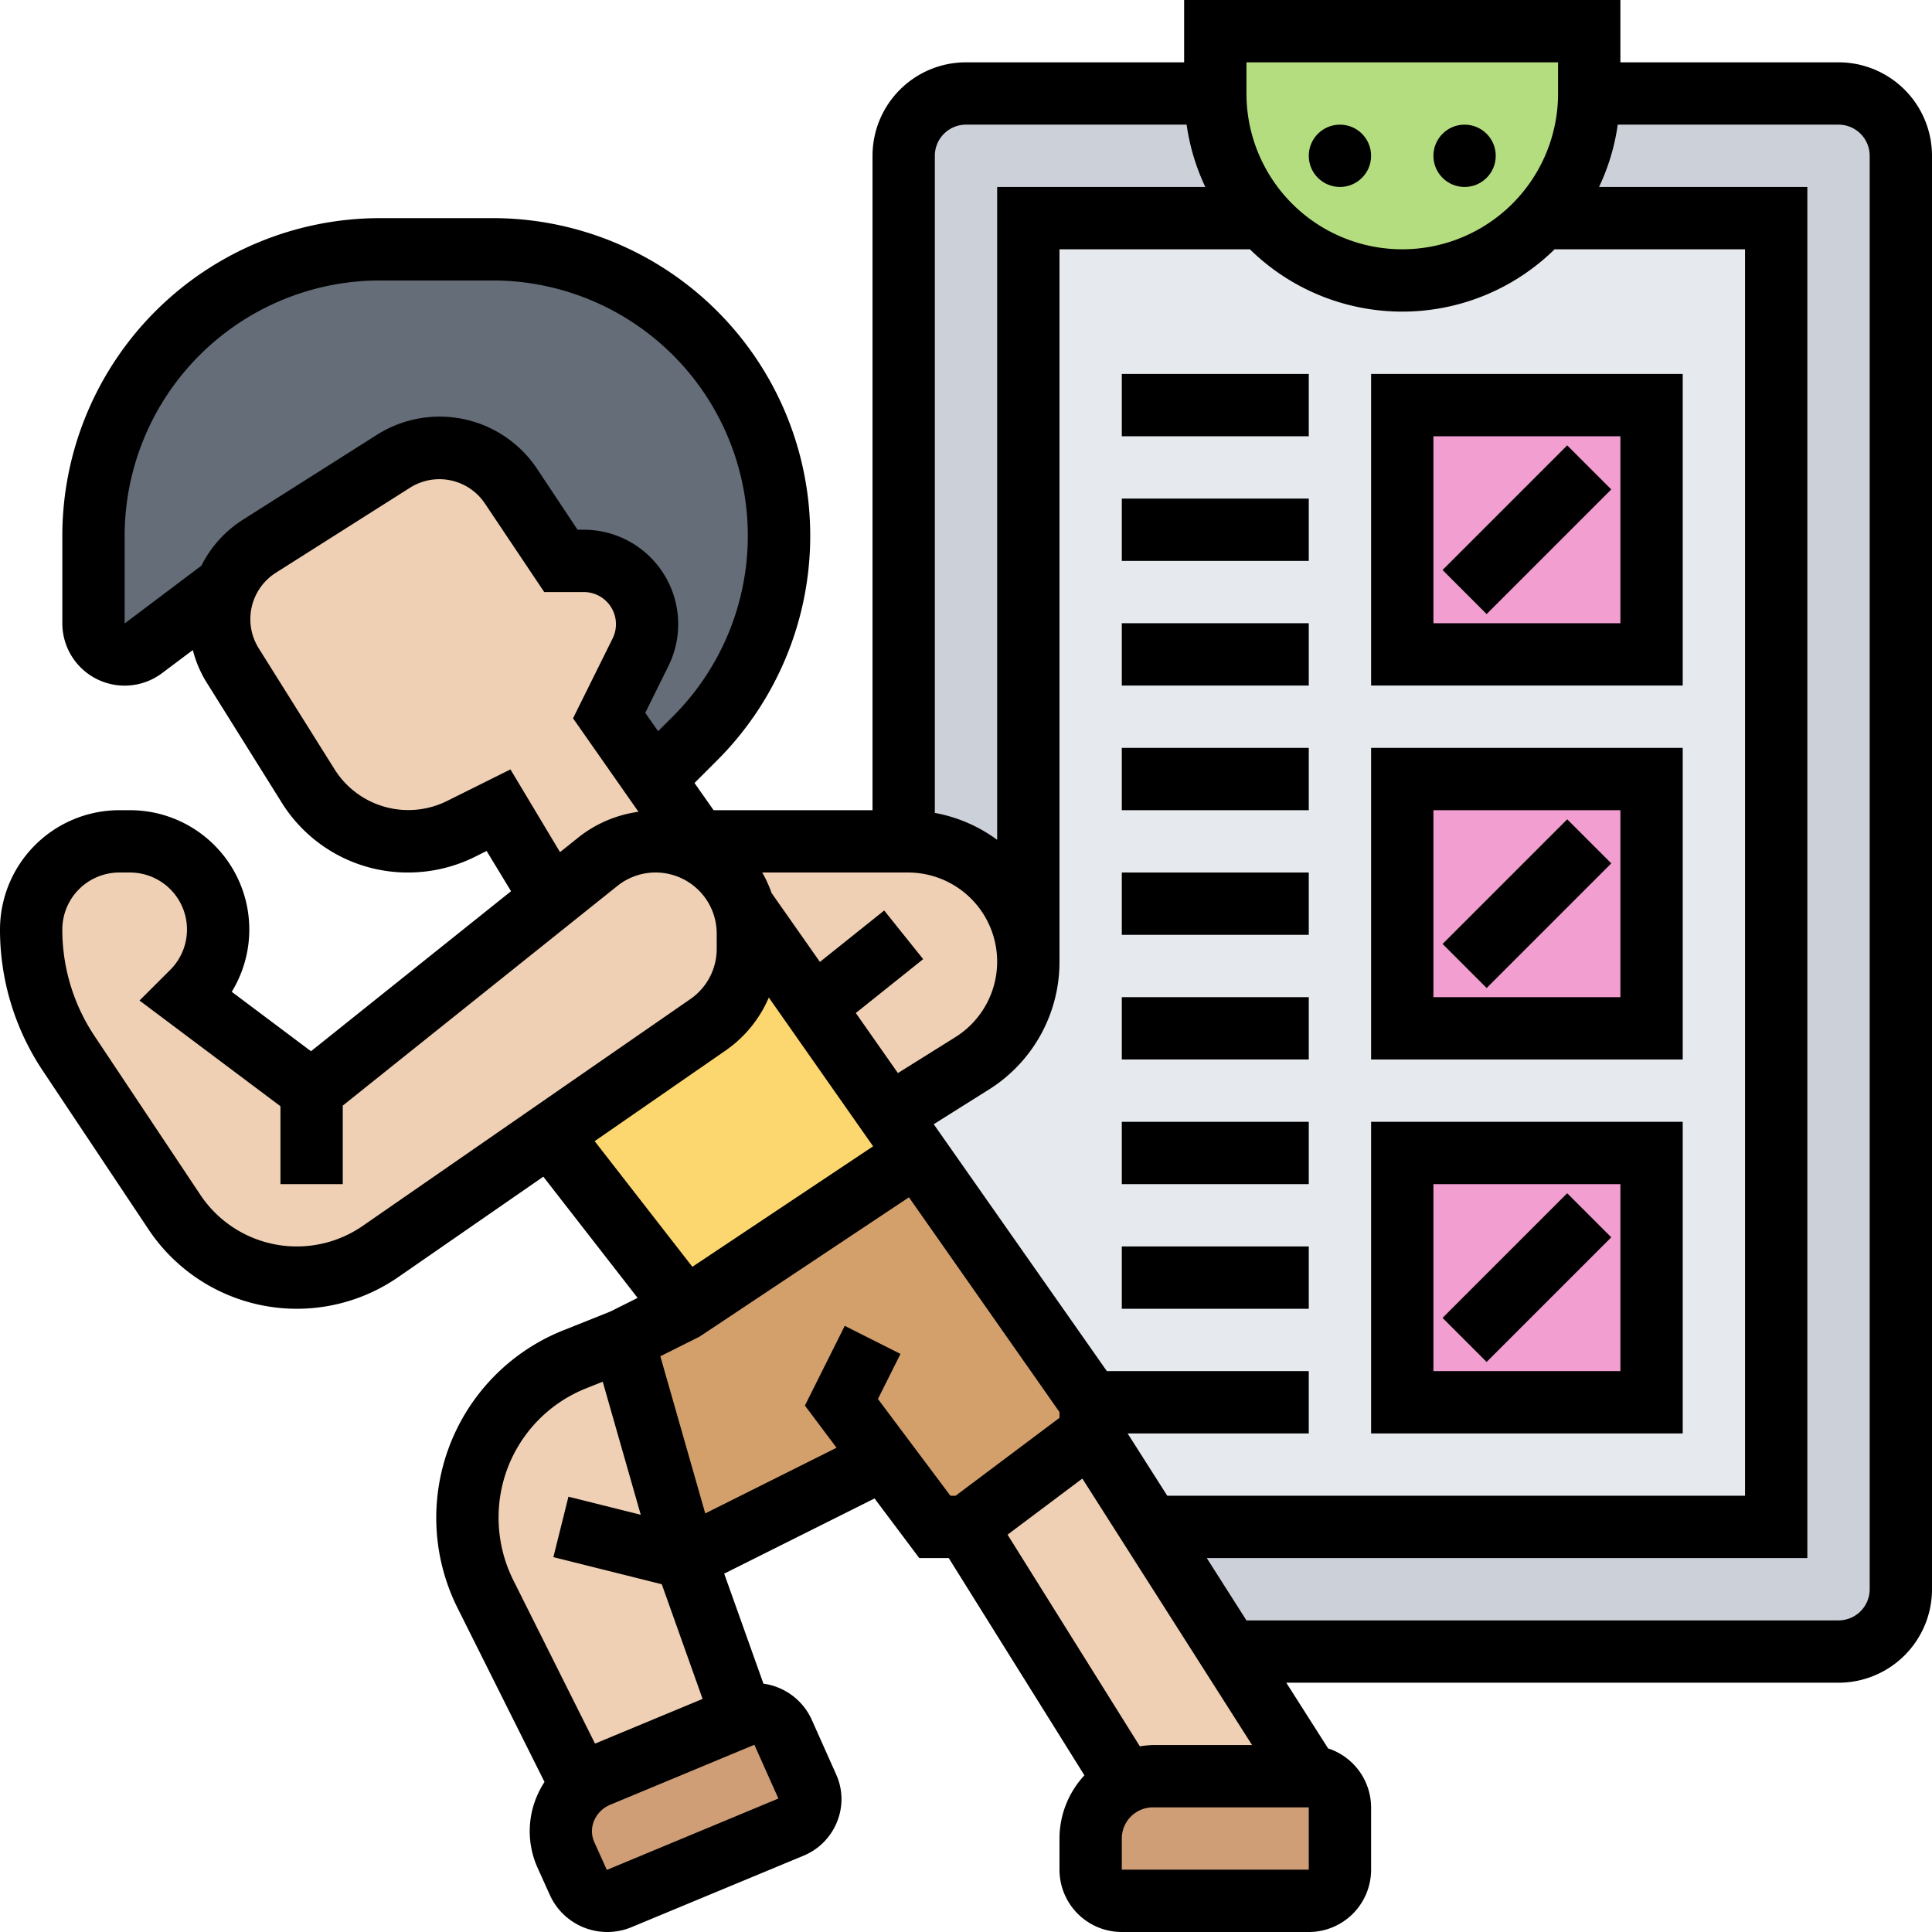 <svg id="Grupo_1112617" data-name="Grupo 1112617" xmlns="http://www.w3.org/2000/svg" width="62" height="62" viewBox="0 0 62 62">
  <g id="Grupo_1112615" data-name="Grupo 1112615">
    <g id="Grupo_1112598" data-name="Grupo 1112598">
      <path id="Trazado_904081" data-name="Trazado 904081" d="M61,5V51a2.006,2.006,0,0,1-2,2H39.46l-2.55-4H57V7H49.47A5.971,5.971,0,0,0,51,3h8A2.006,2.006,0,0,1,61,5Z" fill="#ccd1d9"/>
    </g>
    <g id="Grupo_1112599" data-name="Grupo 1112599">
      <path id="Trazado_904082" data-name="Trazado 904082" d="M40.53,7H33V30.86A3.862,3.862,0,0,0,29.14,27H29V5a2.006,2.006,0,0,1,2-2h8A5.971,5.971,0,0,0,40.53,7Z" fill="#ccd1d9"/>
    </g>
    <g id="Grupo_1112600" data-name="Grupo 1112600">
      <path id="Trazado_904083" data-name="Trazado 904083" d="M33,30.86V7h7.53a6,6,0,0,0,8.94,0H57V49H36.91L35,46V45l-5.57-7.95-.89-1.26,2.65-1.66A3.865,3.865,0,0,0,33,30.86Z" fill="#e6e9ed"/>
    </g>
    <g id="Grupo_1112601" data-name="Grupo 1112601">
      <path id="Trazado_904084" data-name="Trazado 904084" d="M51,1V3A6,6,0,0,1,39,3V1Z" fill="#b4dd7f"/>
    </g>
    <g id="Grupo_1112602" data-name="Grupo 1112602">
      <path id="Trazado_904085" data-name="Trazado 904085" d="M43,58v2a1,1,0,0,1-1,1H36a1,1,0,0,1-1-1V59a2.006,2.006,0,0,1,1.13-1.8A1.952,1.952,0,0,1,37,57h5A1,1,0,0,1,43,58Z" fill="#cf9e76"/>
    </g>
    <g id="Grupo_1112603" data-name="Grupo 1112603">
      <path id="Trazado_904086" data-name="Trazado 904086" d="M23.81,55.08a1.019,1.019,0,0,1,1.32.5l.79,1.78a.954.954,0,0,1-.53,1.27l-5.51,2.29a1.019,1.019,0,0,1-1.32-.5l-.4-.89a1.919,1.919,0,0,1,.51-2.21,2.113,2.113,0,0,1,.54-.33Z" fill="#cf9e76"/>
    </g>
    <g id="Grupo_1112604" data-name="Grupo 1112604">
      <path id="Trazado_904087" data-name="Trazado 904087" d="M28.36,46.82,22,50l-2-7,2-1,7.43-4.95L35,45v1l-4,3H30Z" fill="#d3a06c"/>
    </g>
    <g id="Grupo_1112605" data-name="Grupo 1112605">
      <path id="Trazado_904088" data-name="Trazado 904088" d="M23.89,29.15l2.22,3.17,2.43,3.47.89,1.26L22,42l-4.36-5.6,5.08-3.52A2.952,2.952,0,0,0,24,30.45v-.49a3.1,3.1,0,0,0-.11-.81Z" fill="#fcd770"/>
    </g>
    <g id="Grupo_1112606" data-name="Grupo 1112606">
      <path id="Trazado_904089" data-name="Trazado 904089" d="M22.31,23.69,21,25l-.01.01-1.44-2.05,1-2.03a1.981,1.981,0,0,0,.01-1.79A2.025,2.025,0,0,0,18.74,18H18l-1.6-2.4a2.824,2.824,0,0,0-1.04-.93,2.741,2.741,0,0,0-1.25-.3,2.8,2.8,0,0,0-1.48.43L8.32,17.53a2.7,2.7,0,0,0-1.08,1.29L4.59,20.8A.99.99,0,0,1,3,20.01V17.19A9.2,9.2,0,0,1,12.19,8h3.62a9.192,9.192,0,0,1,6.5,15.69Z" fill="#656d78"/>
    </g>
    <g id="Grupo_1112607" data-name="Grupo 1112607">
      <path id="Trazado_904090" data-name="Trazado 904090" d="M42,56.99V57H37a1.952,1.952,0,0,0-.87.2L31,49l4-3,1.91,3,2.55,4Z" fill="#f0d0b4"/>
    </g>
    <g id="Grupo_1112608" data-name="Grupo 1112608">
      <path id="Trazado_904091" data-name="Trazado 904091" d="M22,50l1.81,5.08-4.6,1.91a2.113,2.113,0,0,0-.54.33l-3.09-6.16a5.48,5.48,0,0,1,2.86-7.54L20,43Z" fill="#f0d0b4"/>
    </g>
    <g id="Grupo_1112609" data-name="Grupo 1112609">
      <path id="Trazado_904092" data-name="Trazado 904092" d="M26.11,32.32l-2.22-3.17a2.978,2.978,0,0,0-.76-1.28l-.36-.31L22.38,27h6.76a3.86,3.86,0,0,1,2.05,7.13l-2.65,1.66Z" fill="#f0d0b4"/>
    </g>
    <g id="Grupo_1112610" data-name="Grupo 1112610">
      <path id="Trazado_904093" data-name="Trazado 904093" d="M10,35l7.7-6.16,1.49-1.19a2.955,2.955,0,0,1,3.58-.09l.36.31a2.978,2.978,0,0,1,.76,1.28,3.1,3.1,0,0,1,.11.81v.49a2.952,2.952,0,0,1-1.28,2.43L17.64,36.4l-5.43,3.76A4.715,4.715,0,0,1,5.6,38.9L2.2,33.81A7.236,7.236,0,0,1,1,29.83,2.834,2.834,0,0,1,3.83,27h.34a2.828,2.828,0,0,1,2,4.83L6,32Z" fill="#f0d0b4"/>
    </g>
    <g id="Grupo_1112611" data-name="Grupo 1112611">
      <path id="Trazado_904094" data-name="Trazado 904094" d="M22.38,27l.39.56a2.955,2.955,0,0,0-3.58.09L17.7,28.84,16,26l-1.2.6a3.86,3.86,0,0,1-1.7.4,3.813,3.813,0,0,1-3.22-1.78l-2.43-3.9a2.747,2.747,0,0,1-.21-2.5,2.7,2.7,0,0,1,1.08-1.29l4.31-2.73a2.8,2.8,0,0,1,1.48-.43,2.741,2.741,0,0,1,1.25.3,2.824,2.824,0,0,1,1.04.93L18,18h.74a2.025,2.025,0,0,1,1.82,1.14,1.981,1.981,0,0,1-.01,1.79l-1,2.03,1.44,2.05Z" fill="#f0d0b4"/>
    </g>
    <g id="Grupo_1112612" data-name="Grupo 1112612">
      <path id="Trazado_904095" data-name="Trazado 904095" d="M45,37h8v8H45Z" fill="#f29ed0"/>
    </g>
    <g id="Grupo_1112613" data-name="Grupo 1112613">
      <path id="Trazado_904096" data-name="Trazado 904096" d="M45,25h8v8H45Z" fill="#f29ed0"/>
    </g>
    <g id="Grupo_1112614" data-name="Grupo 1112614">
      <path id="Trazado_904097" data-name="Trazado 904097" d="M45,13h8v8H45Z" fill="#f29ed0"/>
    </g>
  </g>
  <g id="Grupo_1112616" data-name="Grupo 1112616">
    <circle id="Elipse_14903" data-name="Elipse 14903" cx="1" cy="1" r="1" transform="translate(42 4)"/>
    <circle id="Elipse_14904" data-name="Elipse 14904" cx="1" cy="1" r="1" transform="translate(46 4)"/>
    <path id="Trazado_904098" data-name="Trazado 904098" d="M59,2H52V0H38V2H31a3,3,0,0,0-3,3V26H22.9l-.612-.873.728-.728A10.192,10.192,0,0,0,15.808,7H12.193A10.2,10.2,0,0,0,2,17.192v2.815a2,2,0,0,0,3.194,1.6l.994-.746a3.708,3.708,0,0,0,.418,1l2.432,3.891A4.763,4.763,0,0,0,13.1,28a4.832,4.832,0,0,0,2.146-.506l.37-.185L16.4,28.6,9.98,33.735,7.437,31.828A3.829,3.829,0,0,0,4.172,26H3.828A3.833,3.833,0,0,0,0,29.829,8.146,8.146,0,0,0,1.372,34.36l3.395,5.094a5.72,5.72,0,0,0,8.014,1.529l4.655-3.222,3.026,3.89-.872.436-1.519.607a6.476,6.476,0,0,0-3.387,8.91l2.79,5.581a2.967,2.967,0,0,0-.27.519,2.86,2.86,0,0,0,.047,2.234l.4.887a2.024,2.024,0,0,0,2.612,1.021l5.519-2.293a1.966,1.966,0,0,0,1.084-1.1,1.926,1.926,0,0,0-.031-1.506l-.792-1.774A2,2,0,0,0,24.5,54.031L23.24,50.5l4.825-2.413L29.5,50h.946L34.8,56.972A2.981,2.981,0,0,0,34,59v1a2,2,0,0,0,2,2h6a2,2,0,0,0,2-2V58a2,2,0,0,0-1.38-1.892L41.278,54H59a3,3,0,0,0,3-3V5a3,3,0,0,0-3-3ZM36.58,56.042l-4.246-6.793,2.4-1.8L40.18,56H37a3.064,3.064,0,0,0-.42.042ZM36.186,46H42V44H35.52l-5.556-7.923,1.751-1.1A4.831,4.831,0,0,0,34,30.86V8h6.111a6.976,6.976,0,0,0,9.778,0H56V48H37.459ZM28.375,29.219l-2.063,1.65-1.551-2.211a3.924,3.924,0,0,0-.3-.658h4.68a2.86,2.86,0,0,1,1.515,5.285l-1.841,1.151-1.351-1.927,2.162-1.729ZM40,2H50V3A5,5,0,0,1,40,3ZM31,4h7.08a6.937,6.937,0,0,0,.6,2H32V26.951a4.831,4.831,0,0,0-2-.864V5A1,1,0,0,1,31,4ZM4,20.008V17.193A8.2,8.2,0,0,1,12.192,9h3.615A8.193,8.193,0,0,1,21.6,22.985l-.48.48-.413-.589.742-1.5A3.03,3.03,0,0,0,18.735,17h-.2l-1.3-1.956a3.758,3.758,0,0,0-5.14-1.09L7.78,16.688a3.709,3.709,0,0,0-1.316,1.465Zm12.381,4.683L14.355,25.7a2.795,2.795,0,0,1-3.622-1.018L8.3,20.8a1.763,1.763,0,0,1,.55-2.418l4.312-2.733a1.759,1.759,0,0,1,2.4.51L17.465,19h1.271a1.031,1.031,0,0,1,.924,1.488l-1.271,2.563,2.1,3a3.975,3.975,0,0,0-1.925.821l-.592.474ZM11.643,39.338a3.72,3.72,0,0,1-5.213-.994L3.036,33.25A6.145,6.145,0,0,1,2,29.829,1.83,1.83,0,0,1,3.828,28h.344a1.829,1.829,0,0,1,1.294,3.121l-.989.987L9,35.5V38h2V35.48l8.813-7.05A1.961,1.961,0,0,1,23,29.961v.487a1.959,1.959,0,0,1-.845,1.613Zm11.651-5.632a3.961,3.961,0,0,0,1.378-1.694l3.347,4.774-5.8,3.867-3.136-4.032ZM16,48.708a4.455,4.455,0,0,1,2.813-4.156l.529-.212,1.22,4.27-2.32-.58-.484,1.94,3.479.87,1.31,3.68-3.452,1.434-2.623-5.245a4.5,4.5,0,0,1-.472-2Zm3.474,11.3-.4-.887a.866.866,0,0,1-.015-.679.963.963,0,0,1,.532-.529l4.618-1.921.77,1.725Zm8.7-15.113.724-1.447-1.789-.9L25.83,45.106l1.016,1.354-4.214,2.107-1.441-5.043,1.258-.629,6.72-4.472L34,45.315V45.5L30.667,48H30.5ZM36,60V59a1,1,0,0,1,1-1h5v2Zm24-9a1,1,0,0,1-1,1H40l-1.273-2H58V6H51.315a6.906,6.906,0,0,0,.6-2H59a1,1,0,0,1,1,1Z"/>
    <path id="Trazado_904099" data-name="Trazado 904099" d="M44,22H54V12H44Zm2-8h6v6H46Z"/>
    <path id="Trazado_904100" data-name="Trazado 904100" d="M36,12h6v2H36Z"/>
    <path id="Trazado_904101" data-name="Trazado 904101" d="M36,16h6v2H36Z"/>
    <path id="Trazado_904102" data-name="Trazado 904102" d="M36,20h6v2H36Z"/>
    <path id="Trazado_904103" data-name="Trazado 904103" d="M46.172,16h5.657v2H46.172Z" transform="translate(2.331 39.627) rotate(-45)"/>
    <path id="Trazado_904104" data-name="Trazado 904104" d="M44,34H54V24H44Zm2-8h6v6H46Z"/>
    <path id="Trazado_904105" data-name="Trazado 904105" d="M36,24h6v2H36Z"/>
    <path id="Trazado_904106" data-name="Trazado 904106" d="M36,28h6v2H36Z"/>
    <path id="Trazado_904107" data-name="Trazado 904107" d="M36,32h6v2H36Z"/>
    <path id="Trazado_904108" data-name="Trazado 904108" d="M46.172,28h5.657v2H46.172Z" transform="translate(-6.154 43.142) rotate(-45)"/>
    <path id="Trazado_904109" data-name="Trazado 904109" d="M44,46H54V36H44Zm2-8h6v6H46Z"/>
    <path id="Trazado_904110" data-name="Trazado 904110" d="M36,36h6v2H36Z"/>
    <path id="Trazado_904111" data-name="Trazado 904111" d="M36,40h6v2H36Z"/>
    <path id="Trazado_904112" data-name="Trazado 904112" d="M46.172,40h5.657v2H46.172Z" transform="translate(-14.64 46.657) rotate(-45)"/>
  </g>
</svg>
